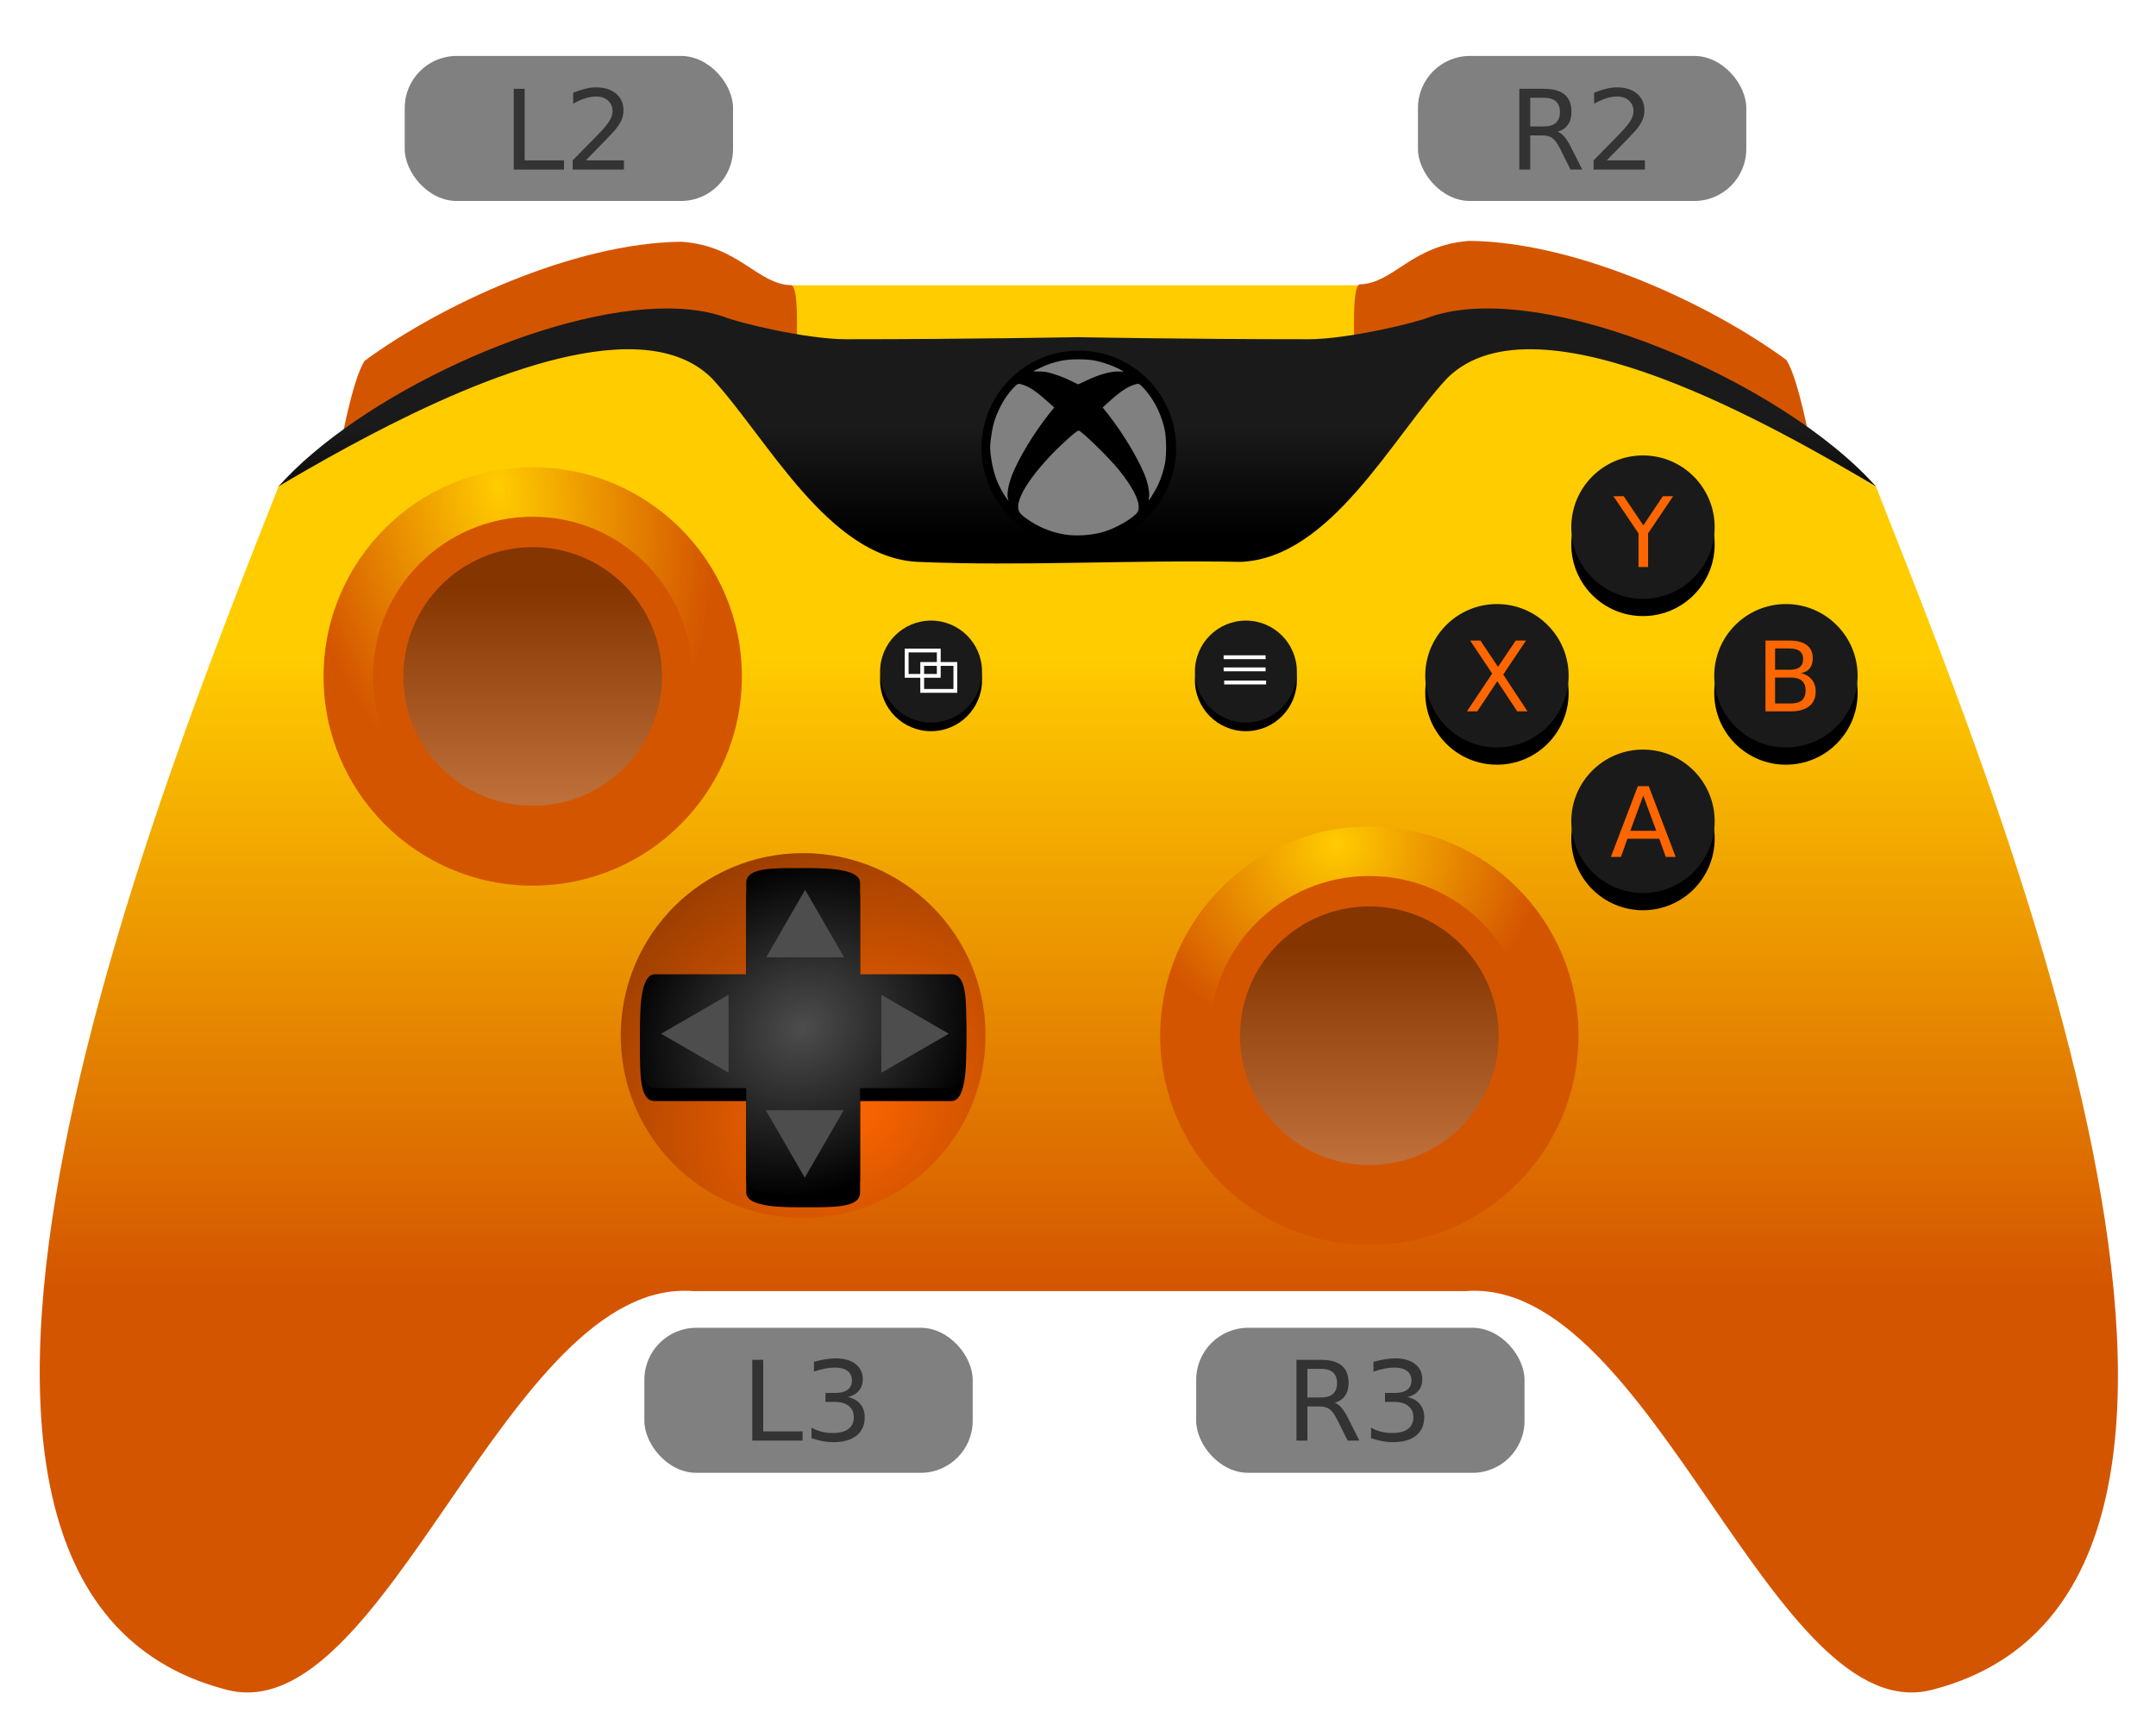 <?xml version="1.0" encoding="UTF-8" standalone="no"?>
<!-- Created with Inkscape (http://www.inkscape.org/) -->

<svg
   xmlns:dc="http://purl.org/dc/elements/1.1/"
   xmlns:cc="http://creativecommons.org/ns#"
   xmlns:rdf="http://www.w3.org/1999/02/22-rdf-syntax-ns#"
   xmlns:svg="http://www.w3.org/2000/svg"
   xmlns="http://www.w3.org/2000/svg"
   xmlns:xlink="http://www.w3.org/1999/xlink"
   xmlns:sodipodi="http://sodipodi.sourceforge.net/DTD/sodipodi-0.dtd"
   xmlns:inkscape="http://www.inkscape.org/namespaces/inkscape"
   width="500"
   height="400"
   viewBox="0 0 132.292 105.833"
   version="1.1"
   id="svg8"
   sodipodi:docname="xbo-orange.svg"
   inkscape:version="0.92.3 (2405546, 2018-03-11)">
  <defs
     id="defs2">
    <linearGradient
       id="linearGradient126"
       inkscape:collect="always">
      <stop
         id="stop122"
         offset="0"
         style="stop-color:#ffcc00;stop-opacity:1" />
      <stop
         id="stop124"
         offset="1"
         style="stop-color:#d45500;stop-opacity:1" />
    </linearGradient>
    <linearGradient
       id="linearGradient120"
       inkscape:collect="always">
      <stop
         id="stop116"
         offset="0"
         style="stop-color:#ff6600;stop-opacity:1" />
      <stop
         id="stop118"
         offset="1"
         style="stop-color:#803300;stop-opacity:1" />
    </linearGradient>
    <linearGradient
       inkscape:collect="always"
       id="linearGradient511">
      <stop
         style="stop-color:#000000;stop-opacity:1;"
         offset="0"
         id="stop507" />
      <stop
         style="stop-color:#999999;stop-opacity:1"
         offset="1"
         id="stop509" />
    </linearGradient>
    <linearGradient
       inkscape:collect="always"
       id="linearGradient493">
      <stop
         style="stop-color:#ffcc00;stop-opacity:1"
         offset="0"
         id="stop489" />
      <stop
         style="stop-color:#d45500;stop-opacity:1"
         offset="1"
         id="stop491" />
    </linearGradient>
    <linearGradient
       inkscape:collect="always"
       id="linearGradient483">
      <stop
         style="stop-color:#4d4d4d;stop-opacity:1"
         offset="0"
         id="stop479" />
      <stop
         style="stop-color:#000000;stop-opacity:1"
         offset="1"
         id="stop481" />
    </linearGradient>
    <linearGradient
       inkscape:collect="always"
       id="linearGradient408">
      <stop
         style="stop-color:#d45500;stop-opacity:1"
         offset="0"
         id="stop404" />
      <stop
         style="stop-color:#ffcc00;stop-opacity:1"
         offset="1"
         id="stop406" />
    </linearGradient>
    <linearGradient
       inkscape:collect="always"
       id="linearGradient895">
      <stop
         style="stop-color:#1a1a1a;stop-opacity:1"
         offset="0"
         id="stop891" />
      <stop
         style="stop-color:#000000;stop-opacity:1"
         offset="1"
         id="stop893" />
    </linearGradient>
    <linearGradient
       inkscape:collect="always"
       xlink:href="#linearGradient895"
       id="linearGradient897"
       x1="61.478"
       y1="291.825"
       x2="61.478"
       y2="345.349"
       gradientUnits="userSpaceOnUse"
       gradientTransform="matrix(0.124,0,0,0.124,71.11,181.243)" />
    <linearGradient
       inkscape:collect="always"
       xlink:href="#linearGradient408"
       id="linearGradient412"
       x1="66.405"
       y1="270.302"
       x2="66.405"
       y2="231.408"
       gradientUnits="userSpaceOnUse" />
    <radialGradient
       inkscape:collect="always"
       xlink:href="#linearGradient483"
       id="radialGradient485"
       cx="49.33"
       cy="254.446"
       fx="49.33"
       fy="254.446"
       r="10.011"
       gradientTransform="matrix(0.975,-0.623,0.538,0.843,-135.742,70.479)"
       gradientUnits="userSpaceOnUse" />
    <radialGradient
       inkscape:collect="always"
       xlink:href="#linearGradient126"
       id="radialGradient495"
       cx="30.628"
       cy="220.973"
       fx="30.628"
       fy="220.973"
       r="12.834"
       gradientUnits="userSpaceOnUse"
       gradientTransform="matrix(0.275,1.606,-0.986,0.169,240.03,134.551)" />
    <linearGradient
       inkscape:collect="always"
       xlink:href="#linearGradient511"
       id="linearGradient515"
       x1="33.067"
       y1="227.207"
       x2="33.067"
       y2="240.217"
       gradientUnits="userSpaceOnUse" />
    <radialGradient
       inkscape:collect="always"
       xlink:href="#linearGradient493"
       id="radialGradient495-5"
       cx="30.628"
       cy="220.973"
       fx="30.628"
       fy="220.973"
       r="12.834"
       gradientUnits="userSpaceOnUse"
       gradientTransform="matrix(0.275,0.919,-0.958,0.286,285.275,151.603)" />
    <linearGradient
       inkscape:collect="always"
       xlink:href="#linearGradient511"
       id="linearGradient606"
       gradientUnits="userSpaceOnUse"
       x1="33.067"
       y1="227.207"
       x2="33.067"
       y2="240.217"
       gradientTransform="translate(51.336,22.041)" />
    <radialGradient
       inkscape:collect="always"
       xlink:href="#linearGradient120"
       id="radialGradient114"
       cx="51.159"
       cy="248.64"
       fx="51.159"
       fy="248.64"
       r="11.192"
       gradientUnits="userSpaceOnUse"
       gradientTransform="matrix(1.084,1.515,-1.761,1.26,434.224,-131.566)" />
  </defs>
  <sodipodi:namedview
     id="base"
     pagecolor="#ffffff"
     bordercolor="#666666"
     borderopacity="1.0"
     inkscape:pageopacity="0.0"
     inkscape:pageshadow="2"
     inkscape:zoom="1.3805155"
     inkscape:cx="445.72374"
     inkscape:cy="147.99309"
     inkscape:document-units="mm"
     inkscape:current-layer="layer3"
     showgrid="false"
     guidetolerance="10000"
     inkscape:snap-perpendicular="true"
     inkscape:snap-tangential="true"
     inkscape:window-width="1920"
     inkscape:window-height="1056"
     inkscape:window-x="1920"
     inkscape:window-y="0"
     inkscape:window-maximized="1"
     units="px"
     showguides="true"
     inkscape:guide-bbox="true" />
  <g
     inkscape:groupmode="layer"
     id="layer4"
     inkscape:label="Layer 4"
     transform="translate(0,-191.167)">
    <rect
       style="fill:#ffcc00;fill-opacity:1;stroke:none;stroke-width:0.27;stroke-miterlimit:4;stroke-dasharray:none"
       id="rect5043"
       width="45.686"
       height="8.642"
       x="42.993"
       y="208.667" />
    <path
       style="fill:#d45500;stroke:none;stroke-width:0.124px;stroke-linecap:butt;stroke-linejoin:miter;stroke-opacity:1"
       d="m 20.908,218.453 c 0,0 0.699,-3.94 1.462,-5.147 4.6,-3.384 12.804,-7.238 19.446,-7.308 3.559,0.254 4.639,2.605 6.736,2.669 0.508,0.064 0.318,3.749 0.318,3.749 l -24.021,5.465 z"
       id="path5026"
       inkscape:connector-curvature="0"
       sodipodi:nodetypes="ccccccc"
       inkscape:label="btnL"
       class="theme-button"
       ojd-button="L" />
    <path
       style="fill:#d45500;stroke:none;stroke-width:0.124px;stroke-linecap:butt;stroke-linejoin:miter;stroke-opacity:1"
       d="m 111.077,218.4 c 0,0 -0.699,-3.94 -1.462,-5.147 -4.6,-3.384 -12.804,-7.238 -19.446,-7.308 -3.559,0.254 -4.639,2.605 -6.736,2.669 -0.508,0.064 -0.318,3.749 -0.318,3.749 l 24.021,5.465 z"
       id="path5026-7"
       inkscape:connector-curvature="0"
       sodipodi:nodetypes="ccccccc"
       inkscape:label="btnR"
       class="theme-button"
       ojd-button="R" />
    <rect
       style="opacity:1;fill:#808080;fill-opacity:1;stroke:none;stroke-width:0.705;stroke-linejoin:round;stroke-miterlimit:4;stroke-dasharray:none;stroke-opacity:1"
       id="rect1842-40"
       width="20.146"
       height="8.898"
       x="24.833"
       y="194.599"
       ry="3.19"
       inkscape:label="btnL2"
       class="theme-button"
       ojd-button="L2" />
    <g
       aria-label="L2"
       style="font-style:normal;font-weight:normal;font-size:5.358px;line-height:1.25;font-family:sans-serif;letter-spacing:0px;word-spacing:0px;fill:#333333;fill-opacity:1;stroke:none;stroke-width:0.134"
       id="text1573-1"
       transform="matrix(1.269,0,0,1.269,-23.084,189.961)"
       inkscape:label="lblL2"
       class="theme-label-contrast"
       ojd-button="L2">
      <path
         d="m 43.032,5.243 h 0.528 v 3.461 h 1.902 v 0.445 h -2.43 z"
         style="fill:#333333;stroke-width:0.134"
         id="path1682"
         inkscape:connector-curvature="0" />
      <path
         d="m 46.516,8.704 h 1.844 V 9.149 H 45.881 V 8.704 q 0.301,-0.311 0.819,-0.835 0.521,-0.526 0.654,-0.678 0.254,-0.285 0.353,-0.481 0.102,-0.199 0.102,-0.39 0,-0.311 -0.22,-0.508 -0.217,-0.196 -0.568,-0.196 -0.249,0 -0.526,0.086 -0.275,0.086 -0.589,0.262 V 5.432 q 0.319,-0.128 0.596,-0.194 0.277,-0.065 0.508,-0.065 0.607,0 0.968,0.303 0.361,0.303 0.361,0.811 0,0.241 -0.092,0.458 -0.089,0.215 -0.327,0.508 -0.065,0.076 -0.416,0.439 -0.351,0.361 -0.989,1.012 z"
         style="fill:#333333;stroke-width:0.134"
         id="path1684"
         inkscape:connector-curvature="0" />
    </g>
    <rect
       style="opacity:1;fill:#808080;fill-opacity:1;stroke:none;stroke-width:0.705;stroke-linejoin:round;stroke-miterlimit:4;stroke-dasharray:none;stroke-opacity:1"
       id="rect1842-4-9"
       width="20.146"
       height="8.898"
       x="87.006"
       y="194.599"
       ry="3.19"
       inkscape:label="btnR2"
       class="theme-button"
       ojd-button="R2" />
    <g
       aria-label="R2"
       style="font-style:normal;font-weight:normal;font-size:5.358px;line-height:1.25;font-family:sans-serif;letter-spacing:0px;word-spacing:0px;fill:#333333;fill-opacity:1;stroke:none;stroke-width:0.134"
       id="text1573-1-3"
       transform="matrix(1.269,0,0,1.269,-0.217,189.961)"
       inkscape:label="lblR2"
       class="theme-label-contrast"
       ojd-button="R2">
      <path
         d="m 75.487,7.318 q 0.17,0.058 0.33,0.246 0.162,0.188 0.324,0.518 l 0.536,1.067 H 76.109 L 75.61,8.147 Q 75.416,7.755 75.233,7.626 75.052,7.498 74.739,7.498 H 74.163 V 9.149 H 73.635 V 5.243 h 1.193 q 0.67,0 0.999,0.28 0.33,0.28 0.33,0.845 0,0.369 -0.173,0.612 -0.17,0.243 -0.497,0.337 z M 74.163,5.677 v 1.386 h 0.664 q 0.382,0 0.576,-0.175 0.196,-0.178 0.196,-0.521 0,-0.343 -0.196,-0.515 -0.194,-0.175 -0.576,-0.175 z"
         style="fill:#333333;stroke-width:0.134"
         id="path1667"
         inkscape:connector-curvature="0" />
      <path
         d="m 77.862,8.704 h 1.844 V 9.149 H 77.226 V 8.704 q 0.301,-0.311 0.819,-0.835 0.521,-0.526 0.654,-0.678 0.254,-0.285 0.353,-0.481 0.102,-0.199 0.102,-0.39 0,-0.311 -0.22,-0.508 -0.217,-0.196 -0.568,-0.196 -0.249,0 -0.526,0.086 -0.275,0.086 -0.589,0.262 V 5.432 q 0.319,-0.128 0.596,-0.194 0.277,-0.065 0.508,-0.065 0.607,0 0.968,0.303 0.361,0.303 0.361,0.811 0,0.241 -0.092,0.458 -0.089,0.215 -0.327,0.508 -0.065,0.076 -0.416,0.439 -0.351,0.361 -0.989,1.012 z"
         style="fill:#333333;stroke-width:0.134"
         id="path1669"
         inkscape:connector-curvature="0" />
    </g>
    <rect
       style="opacity:1;fill:#808080;fill-opacity:1;stroke:none;stroke-width:0.705;stroke-linejoin:round;stroke-miterlimit:4;stroke-dasharray:none;stroke-opacity:1"
       id="rect1842-40-0"
       width="20.146"
       height="8.898"
       x="39.538"
       y="272.63"
       ry="3.19"
       inkscape:label="btnL3"
       class="theme-button"
       ojd-button="L3" />
    <rect
       style="opacity:1;fill:#808080;fill-opacity:1;stroke:none;stroke-width:0.705;stroke-linejoin:round;stroke-miterlimit:4;stroke-dasharray:none;stroke-opacity:1"
       id="rect1842-4-9-3"
       width="20.146"
       height="8.898"
       x="73.398"
       y="272.63"
       ry="3.19"
       inkscape:label="btnR3"
       class="theme-button"
       ojd-button="R3" />
    <g
       aria-label="L3"
       style="font-style:normal;font-weight:normal;font-size:6.799px;line-height:1.25;font-family:sans-serif;letter-spacing:0px;word-spacing:0px;fill:#333333;fill-opacity:1;stroke:none;stroke-width:0.17"
       id="text1573-1-9"
       transform="translate(21.937,204.7)"
       inkscape:label="lblL3"
       class="theme-label-contrast"
       ojd-button="L3">
      <path
         d="m 24.224,69.897 h 0.671 v 4.392 h 2.413 v 0.564 H 24.224 Z"
         style="fill:#333333;stroke-width:0.17"
         id="path923"
         inkscape:connector-curvature="0" />
      <path
         d="m 30.1,72.181 q 0.481,0.103 0.75,0.428 0.272,0.325 0.272,0.803 0,0.734 -0.505,1.135 -0.505,0.402 -1.434,0.402 -0.312,0 -0.644,-0.063 -0.329,-0.06 -0.681,-0.183 v -0.647 q 0.279,0.163 0.611,0.246 0.332,0.083 0.694,0.083 0.631,0 0.959,-0.249 0.332,-0.249 0.332,-0.724 0,-0.438 -0.309,-0.684 -0.305,-0.249 -0.853,-0.249 h -0.578 V 71.928 h 0.604 q 0.495,0 0.757,-0.196 0.262,-0.199 0.262,-0.571 0,-0.382 -0.272,-0.584 -0.269,-0.206 -0.774,-0.206 -0.276,0 -0.591,0.06 -0.315,0.06 -0.694,0.186 v -0.598 q 0.382,-0.106 0.714,-0.159 0.335,-0.053 0.631,-0.053 0.764,0 1.208,0.349 0.445,0.345 0.445,0.936 0,0.412 -0.236,0.697 -0.236,0.282 -0.671,0.392 z"
         style="fill:#333333;stroke-width:0.17"
         id="path925"
         inkscape:connector-curvature="0" />
    </g>
    <g
       aria-label="R3"
       style="font-style:normal;font-weight:normal;font-size:6.799px;line-height:1.25;font-family:sans-serif;letter-spacing:0px;word-spacing:0px;fill:#333333;fill-opacity:1;stroke:none;stroke-width:0.17"
       id="text1573-1-3-9"
       transform="translate(-20.74,204.7)"
       inkscape:label="lblR3"
       class="theme-label-contrast"
       ojd-button="R3">
      <path
         d="m 102.64,72.529 q 0.216,0.073 0.418,0.312 0.206,0.239 0.412,0.657 l 0.681,1.354 h -0.72 l -0.634,-1.271 q -0.246,-0.498 -0.478,-0.661 -0.229,-0.163 -0.627,-0.163 h -0.73 v 2.095 h -0.671 V 69.897 h 1.514 q 0.85,0 1.268,0.355 0.418,0.355 0.418,1.072 0,0.468 -0.219,0.777 -0.216,0.309 -0.631,0.428 z m -1.68,-2.081 v 1.759 h 0.843 q 0.485,0 0.73,-0.222 0.249,-0.226 0.249,-0.661 0,-0.435 -0.249,-0.654 -0.246,-0.222 -0.73,-0.222 z"
         style="fill:#333333;stroke-width:0.17"
         id="path918"
         inkscape:connector-curvature="0" />
      <path
         d="m 107.109,72.181 q 0.481,0.103 0.75,0.428 0.272,0.325 0.272,0.803 0,0.734 -0.505,1.135 -0.505,0.402 -1.434,0.402 -0.312,0 -0.644,-0.063 -0.329,-0.06 -0.681,-0.183 v -0.647 q 0.279,0.163 0.611,0.246 0.332,0.083 0.694,0.083 0.631,0 0.959,-0.249 0.332,-0.249 0.332,-0.724 0,-0.438 -0.309,-0.684 -0.305,-0.249 -0.853,-0.249 h -0.578 V 71.928 h 0.604 q 0.495,0 0.757,-0.196 0.262,-0.199 0.262,-0.571 0,-0.382 -0.272,-0.584 -0.269,-0.206 -0.773,-0.206 -0.276,0 -0.591,0.06 -0.315,0.06 -0.694,0.186 v -0.598 q 0.382,-0.106 0.714,-0.159 0.335,-0.053 0.631,-0.053 0.764,0 1.208,0.349 0.445,0.345 0.445,0.936 0,0.412 -0.236,0.697 -0.236,0.282 -0.671,0.392 z"
         style="fill:#333333;stroke-width:0.17"
         id="path920"
         inkscape:connector-curvature="0" />
    </g>
  </g>
  <g
     inkscape:groupmode="layer"
     id="layer2"
     inkscape:label="Layer 2"
     style="display:inline;opacity:1"
     transform="translate(0,-191.167)">
    <path
       inkscape:connector-curvature="0"
       style="fill:url(#linearGradient897);fill-opacity:1;stroke:none;stroke-width:0.124px;stroke-linecap:butt;stroke-linejoin:miter;stroke-opacity:1"
       d="m 41.088,210.093 c -7.527,-0.079 -19.045,5.367 -23.993,10.909 l 11.719,23.472 37.283,9.99 37.283,-9.99 11.719,-23.472 c -5.757,-6.448 -20.412,-12.768 -27.321,-10.402 -0.841,0.356 -5.052,1.38 -7.503,1.38 -7.535,0 -14.178,-0.127 -14.178,-0.127 0,0 -6.643,0.127 -14.178,0.127 -2.451,0 -6.662,-1.024 -7.503,-1.38 -0.972,-0.333 -2.096,-0.493 -3.328,-0.506 z"
       id="path56" />
    <path
       class="theme-color-normal"
       inkscape:label="color-normal"
       style="fill:url(#linearGradient412);fill-opacity:1;stroke:none;stroke-width:0.124px;stroke-linecap:butt;stroke-linejoin:miter;stroke-opacity:1"
       d="m 38.412,212.594 c -6.916,0.076 -16.87,5.79 -21.317,8.408 -6.428,16.444 -27.557,67.448 -3.259,73.817 9.831,2.71 17.26,-25.334 28.7,-24.439 h 47.399 c 11.44,-0.895 18.869,27.148 28.7,24.439 24.298,-6.369 2.893,-57.373 -3.534,-73.817 -5.809,-3.419 -20.737,-12.121 -26.293,-6.642 -3.384,3.634 -7.144,11.029 -12.658,11.279 -6.869,-0.13 -13.418,0.279 -19.827,0 -5.514,-0.251 -9.274,-7.645 -12.658,-11.279 -1.302,-1.284 -3.135,-1.789 -5.252,-1.766 z"
       id="path22"
       inkscape:connector-curvature="0"
       sodipodi:nodetypes="sccccccccccs" />
  </g>
  <g
     inkscape:groupmode="layer"
     id="layer3"
     inkscape:label="Layer 3"
     style="display:inline;opacity:1"
     transform="translate(0,-191.167)">
    <circle
       style="display:inline;opacity:1;fill:#000000;stroke:none;stroke-width:0.034"
       id="path3917-1-7-6"
       cx="76.448"
       cy="232.899"
       r="3.128"
       inkscape:label="shadowStart" />
    <circle
       style="display:inline;opacity:1;fill:#000000;stroke:none;stroke-width:0.034"
       id="path3917-1-7-1-1"
       cx="57.13"
       cy="232.899"
       r="3.128"
       inkscape:label="shadowSelect" />
    <circle
       style="display:inline;opacity:1;fill:#000000;stroke:none;stroke-width:0.048"
       id="path3917-1-3"
       cx="91.852"
       cy="233.684"
       r="4.399"
       inkscape:label="shadowX" />
    <circle
       style="display:inline;opacity:1;fill:#000000;stroke:none;stroke-width:0.048"
       id="path3917-1-2-6"
       cx="100.813"
       cy="224.566"
       r="4.399"
       inkscape:label="shadowY" />
    <circle
       style="display:inline;opacity:1;fill:#000000;stroke:none;stroke-width:0.048"
       id="path3917-1-2-7-7"
       cx="109.585"
       cy="233.684"
       r="4.399"
       inkscape:label="shadowB" />
    <circle
       style="display:inline;opacity:1;fill:#000000;stroke:none;stroke-width:0.048"
       id="path3917-1-2-7-0-5"
       cx="100.813"
       cy="242.614"
       r="4.399"
       inkscape:label="shadowA" />
    <circle
       style="opacity:1;fill:url(#radialGradient495);fill-opacity:1;stroke:none;stroke-width:0.123"
       id="path93"
       cx="32.687"
       cy="232.67"
       r="12.834" />
    <circle
       style="display:inline;opacity:1;fill:#d45500;stroke:none;stroke-width:0.094"
       id="path93-3"
       cx="32.687"
       cy="232.67"
       r="9.8" />
    <circle
       style="display:inline;opacity:0.377;fill:url(#linearGradient515);fill-opacity:1;stroke:none;stroke-width:0.076"
       id="path93-3-5"
       cx="32.687"
       cy="232.67"
       r="7.934" />
    <circle
       style="display:inline;opacity:1;fill:#1a1a1a;stroke:none;stroke-width:0.048"
       id="path3917-1"
       cx="91.852"
       cy="232.626"
       r="4.399"
       inkscape:label="btnX"
       class="theme-button"
       ojd-button="X" />
    <circle
       style="display:inline;opacity:1;fill:#1a1a1a;stroke:none;stroke-width:0.048"
       id="path3917-1-2"
       cx="100.813"
       cy="223.508"
       r="4.399"
       inkscape:label="btnY"
       class="theme-button"
       ojd-button="Y" />
    <circle
       style="display:inline;opacity:1;fill:#1a1a1a;stroke:none;stroke-width:0.048"
       id="path3917-1-2-7"
       cx="109.585"
       cy="232.626"
       r="4.399"
       inkscape:label="btnB"
       class="theme-button"
       ojd-button="B" />
    <circle
       style="display:inline;opacity:1;fill:#1a1a1a;stroke:none;stroke-width:0.048"
       id="path3917-1-2-7-0"
       cx="100.813"
       cy="241.555"
       r="4.399"
       inkscape:label="btnA"
       class="theme-button"
       ojd-button="A" />
    <circle
       style="opacity:1;fill:url(#radialGradient114);fill-opacity:1;stroke:none;stroke-width:0.248;stroke-miterlimit:4;stroke-dasharray:none"
       id="path3917"
       cx="49.282"
       cy="254.699"
       r="11.192"
       inkscape:label="color-accent"
       class="theme-color-accent" />
    <path
       style="display:inline;opacity:1;fill:#000000;stroke:none;stroke-width:0.124"
       d="m 49.27,245.218 c -1.859,4.7e-4 -3.481,-0.038 -3.481,0.909 h -2.4e-4 c -0.002,1.858 0,3.742 0,5.608 h -5.608 c -0.967,0 -0.901,2.565 -0.909,3.505 4.68e-4,1.859 -0.038,3.481 0.909,3.481 v 2.5e-4 c 1.858,0.002 3.742,0 5.608,0 v 5.608 c 0,0.967 2.565,0.901 3.505,0.909 1.859,-4.8e-4 3.481,0.038 3.481,-0.909 h 2.44e-4 c 0.002,-1.858 0,-3.742 0,-5.608 h 5.608 c 0.967,0 0.901,-2.565 0.909,-3.505 -4.76e-4,-1.859 0.038,-3.481 -0.909,-3.481 v -2.4e-4 c -1.858,-0.002 -3.742,0 -5.608,0 v -5.608 c 0,-0.967 -2.565,-0.901 -3.505,-0.909 z"
       id="rect261-3"
       inkscape:connector-curvature="0" />
    <path
       style="display:inline;opacity:1;fill:url(#radialGradient485);fill-opacity:1;stroke:none;stroke-width:0.124"
       d="m 49.27,244.424 c -1.859,4.7e-4 -3.481,-0.038 -3.481,0.909 h -2.4e-4 c -0.002,1.858 0,3.742 0,5.608 h -5.608 c -0.967,0 -0.901,2.565 -0.909,3.505 4.68e-4,1.859 -0.038,3.481 0.909,3.481 v 2.5e-4 c 1.858,0.002 3.742,0 5.608,0 v 5.608 c 0,0.967 2.565,0.901 3.505,0.909 1.859,-4.8e-4 3.481,0.038 3.481,-0.909 h 2.44e-4 c 0.002,-1.858 0,-3.742 0,-5.608 h 5.608 c 0.967,0 0.901,-2.565 0.909,-3.505 -4.69e-4,-1.859 0.038,-3.481 -0.909,-3.481 v -2.4e-4 c -1.858,-0.002 -3.742,0 -5.608,0 v -5.608 c 0,-0.967 -2.565,-0.901 -3.505,-0.909 z"
       id="rect261"
       inkscape:connector-curvature="0" />
    <g
       aria-label="B"
       style="font-style:normal;font-variant:normal;font-weight:normal;font-stretch:normal;font-size:12.7px;line-height:1.25;font-family:sans-serif;-inkscape-font-specification:'sans-serif, Normal';font-variant-ligatures:normal;font-variant-caps:normal;font-variant-numeric:normal;font-feature-settings:normal;text-align:start;letter-spacing:0px;word-spacing:0px;writing-mode:lr-tb;text-anchor:start;fill:#ff6600;fill-opacity:1;stroke:none;stroke-width:0.265"
       id="text294"
       transform="matrix(0.469,0,0,0.469,-3.397,160.933)"
       inkscape:label="lblB"
       class="theme-label"
       ojd-button="B">
      <path
         d="m 239.478,153.099 v 3.392 h 2.009 q 1.011,0 1.494,-0.415 0.49,-0.422 0.49,-1.284 0,-0.868 -0.49,-1.277 -0.484,-0.415 -1.494,-0.415 z m 0,-3.808 v 2.791 h 1.854 q 0.918,0 1.364,-0.341 0.453,-0.347 0.453,-1.054 0,-0.701 -0.453,-1.048 -0.446,-0.347 -1.364,-0.347 z m -1.253,-1.029 h 3.2 q 1.432,0 2.208,0.595 0.775,0.595 0.775,1.693 0,0.85 -0.397,1.352 -0.397,0.502 -1.166,0.626 0.924,0.198 1.432,0.831 0.515,0.626 0.515,1.569 0,1.24 -0.843,1.916 -0.843,0.676 -2.4,0.676 h -3.324 z"
         style="font-style:normal;font-variant:normal;font-weight:normal;font-stretch:normal;font-size:12.7px;font-family:sans-serif;-inkscape-font-specification:'sans-serif, Normal';font-variant-ligatures:normal;font-variant-caps:normal;font-variant-numeric:normal;font-feature-settings:normal;text-align:start;writing-mode:lr-tb;text-anchor:start;fill:#ff6600;stroke-width:0.265"
         id="path859"
         inkscape:connector-curvature="0" />
    </g>
    <g
       aria-label="A"
       style="font-style:normal;font-variant:normal;font-weight:normal;font-stretch:normal;font-size:12.7px;line-height:1.25;font-family:sans-serif;-inkscape-font-specification:'sans-serif, Normal';font-variant-ligatures:normal;font-variant-caps:normal;font-variant-numeric:normal;font-feature-settings:normal;text-align:start;letter-spacing:0px;word-spacing:0px;writing-mode:lr-tb;text-anchor:start;display:inline;opacity:1;fill:#ff6600;fill-opacity:1;stroke:none;stroke-width:0.265"
       id="text294-2"
       transform="matrix(0.469,0,0,0.469,-3.662,160.933)"
       inkscape:label="lblA"
       class="theme-label"
       ojd-button="A">
      <path
         d="m 222.8,168.539 -1.699,4.607 h 3.404 z m -0.707,-1.234 h 1.42 l 3.528,9.258 h -1.302 l -0.843,-2.375 h -4.173 l -0.843,2.375 h -1.321 z"
         style="font-style:normal;font-variant:normal;font-weight:normal;font-stretch:normal;font-size:12.7px;font-family:sans-serif;-inkscape-font-specification:'sans-serif, Normal';font-variant-ligatures:normal;font-variant-caps:normal;font-variant-numeric:normal;font-feature-settings:normal;text-align:start;writing-mode:lr-tb;text-anchor:start;fill:#ff6600;stroke-width:0.265"
         id="path856"
         inkscape:connector-curvature="0" />
    </g>
    <g
       aria-label="Y"
       style="font-style:normal;font-variant:normal;font-weight:normal;font-stretch:normal;font-size:12.7px;line-height:1.25;font-family:sans-serif;-inkscape-font-specification:'sans-serif, Normal';font-variant-ligatures:normal;font-variant-caps:normal;font-variant-numeric:normal;font-feature-settings:normal;text-align:start;letter-spacing:0px;word-spacing:0px;writing-mode:lr-tb;text-anchor:start;display:inline;opacity:1;fill:#ff6600;fill-opacity:1;stroke:none;stroke-width:0.265"
       id="text294-1"
       transform="matrix(0.469,0,0,0.469,-3.662,161.197)"
       inkscape:label="lblY"
       class="theme-label"
       ojd-button="Y">
      <path
         d="m 218.897,128.818 h 1.346 l 2.567,3.808 2.549,-3.808 h 1.346 l -3.274,4.849 v 4.409 h -1.259 v -4.409 z"
         style="font-style:normal;font-variant:normal;font-weight:normal;font-stretch:normal;font-size:12.7px;font-family:sans-serif;-inkscape-font-specification:'sans-serif, Normal';font-variant-ligatures:normal;font-variant-caps:normal;font-variant-numeric:normal;font-feature-settings:normal;text-align:start;writing-mode:lr-tb;text-anchor:start;fill:#ff6600;stroke-width:0.265"
         id="path862"
         inkscape:connector-curvature="0" />
    </g>
    <g
       aria-label="X"
       style="font-style:normal;font-variant:normal;font-weight:normal;font-stretch:normal;font-size:12.7px;line-height:1.25;font-family:sans-serif;-inkscape-font-specification:'sans-serif, Normal';font-variant-ligatures:normal;font-variant-caps:normal;font-variant-numeric:normal;font-feature-settings:normal;text-align:start;letter-spacing:0px;word-spacing:0px;writing-mode:lr-tb;text-anchor:start;display:inline;opacity:1;fill:#ff6600;fill-opacity:1;stroke:none;stroke-width:0.265"
       id="text294-1-6"
       transform="matrix(0.469,0,0,0.469,-3.662,160.933)"
       inkscape:label="lblX"
       class="theme-label"
       ojd-button="X">
      <path
         d="m 200.15,148.262 h 1.346 l 2.301,3.442 2.313,-3.442 h 1.346 l -2.977,4.446 3.175,4.812 h -1.346 l -2.604,-3.938 -2.623,3.938 h -1.352 l 3.305,-4.942 z"
         style="font-style:normal;font-variant:normal;font-weight:normal;font-stretch:normal;font-size:12.7px;font-family:sans-serif;-inkscape-font-specification:'sans-serif, Normal';font-variant-ligatures:normal;font-variant-caps:normal;font-variant-numeric:normal;font-feature-settings:normal;text-align:start;writing-mode:lr-tb;text-anchor:start;fill:#ff6600;stroke-width:0.265"
         id="path865"
         inkscape:connector-curvature="0" />
    </g>
    <circle
       style="display:inline;opacity:1;fill:#1a1a1a;stroke:none;stroke-width:0.034"
       id="path3917-1-7"
       cx="76.448"
       cy="232.37"
       r="3.128"
       inkscape:label="btnStart"
       class="theme-button"
       ojd-button="START" />
    <circle
       style="display:inline;opacity:1;fill:#1a1a1a;stroke:none;stroke-width:0.034"
       id="path3917-1-7-1"
       cx="57.13"
       cy="232.37"
       r="3.128"
       inkscape:label="btnSelect"
       class="theme-button"
       ojd-button="SELECT" />
    <g
       id="g470"
       style="fill:none;stroke-width:0.5;stroke-miterlimit:4;stroke-dasharray:none"
       transform="matrix(0.469,0,0,0.469,71.11,181.243)"
       inkscape:label="lblSelect"
       class="theme-label"
       ojd-button="SELECT">
      <path
         style="color:#000000;font-style:normal;font-variant:normal;font-weight:normal;font-stretch:normal;font-size:medium;line-height:normal;font-family:sans-serif;font-variant-ligatures:normal;font-variant-position:normal;font-variant-caps:normal;font-variant-numeric:normal;font-variant-alternates:normal;font-feature-settings:normal;text-indent:0;text-align:start;text-decoration:none;text-decoration-line:none;text-decoration-style:solid;text-decoration-color:#000000;letter-spacing:normal;word-spacing:normal;text-transform:none;writing-mode:lr-tb;direction:ltr;text-orientation:mixed;dominant-baseline:auto;baseline-shift:baseline;text-anchor:start;white-space:normal;shape-padding:0;clip-rule:nonzero;display:inline;overflow:visible;visibility:visible;opacity:1;isolation:auto;mix-blend-mode:normal;color-interpolation:sRGB;color-interpolation-filters:linearRGB;solid-color:#000000;solid-opacity:1;vector-effect:none;fill:#ffffff;fill-opacity:1;fill-rule:nonzero;stroke:none;stroke-width:0.5;stroke-linecap:butt;stroke-linejoin:miter;stroke-miterlimit:4;stroke-dasharray:none;stroke-dashoffset:0;stroke-opacity:1;color-rendering:auto;image-rendering:auto;shape-rendering:auto;text-rendering:auto;enable-background:accumulate"
         d="m -33.25,106.004 v 0.25 3.57 h 4.701 v -3.82 z m 0.5,0.5 h 3.701 v 2.82 H -32.75 Z"
         id="rect421"
         inkscape:connector-curvature="0" />
      <path
         style="color:#000000;font-style:normal;font-variant:normal;font-weight:normal;font-stretch:normal;font-size:medium;line-height:normal;font-family:sans-serif;font-variant-ligatures:normal;font-variant-position:normal;font-variant-caps:normal;font-variant-numeric:normal;font-variant-alternates:normal;font-feature-settings:normal;text-indent:0;text-align:start;text-decoration:none;text-decoration-line:none;text-decoration-style:solid;text-decoration-color:#000000;letter-spacing:normal;word-spacing:normal;text-transform:none;writing-mode:lr-tb;direction:ltr;text-orientation:mixed;dominant-baseline:auto;baseline-shift:baseline;text-anchor:start;white-space:normal;shape-padding:0;clip-rule:nonzero;display:inline;overflow:visible;visibility:visible;opacity:1;isolation:auto;mix-blend-mode:normal;color-interpolation:sRGB;color-interpolation-filters:linearRGB;solid-color:#000000;solid-opacity:1;vector-effect:none;fill:#ffffff;fill-opacity:1;fill-rule:nonzero;stroke:none;stroke-width:0.5;stroke-linecap:butt;stroke-linejoin:miter;stroke-miterlimit:4;stroke-dasharray:none;stroke-dashoffset:0;stroke-opacity:1;color-rendering:auto;image-rendering:auto;shape-rendering:auto;text-rendering:auto;enable-background:accumulate"
         d="m -31.217,107.766 v 0.25 3.773 h 4.838 v -4.023 z m 0.5,0.5 h 3.838 v 3.023 h -3.838 z"
         id="rect423"
         inkscape:connector-curvature="0" />
    </g>
    <g
       id="g464"
       style="stroke:#ffffff;stroke-width:0.5;stroke-miterlimit:4;stroke-dasharray:none"
       transform="matrix(0.469,0,0,0.469,71.11,181.243)"
       inkscape:label="lblStart"
       class="theme-label"
       ojd-button="START">
      <path
         style="color:#000000;font-style:normal;font-variant:normal;font-weight:normal;font-stretch:normal;font-size:medium;line-height:normal;font-family:sans-serif;font-variant-ligatures:normal;font-variant-position:normal;font-variant-caps:normal;font-variant-numeric:normal;font-variant-alternates:normal;font-feature-settings:normal;text-indent:0;text-align:start;text-decoration:none;text-decoration-line:none;text-decoration-style:solid;text-decoration-color:#000000;letter-spacing:normal;word-spacing:normal;text-transform:none;writing-mode:lr-tb;direction:ltr;text-orientation:mixed;dominant-baseline:auto;baseline-shift:baseline;text-anchor:start;white-space:normal;shape-padding:0;clip-rule:nonzero;display:inline;overflow:visible;visibility:visible;opacity:1;isolation:auto;mix-blend-mode:normal;color-interpolation:sRGB;color-interpolation-filters:linearRGB;solid-color:#000000;solid-opacity:1;vector-effect:none;fill:#ffffff;fill-opacity:1;fill-rule:nonzero;stroke:none;stroke-width:0.5;stroke-linecap:butt;stroke-linejoin:miter;stroke-miterlimit:4;stroke-dasharray:none;stroke-dashoffset:0;stroke-opacity:1;color-rendering:auto;image-rendering:auto;shape-rendering:auto;text-rendering:auto;enable-background:accumulate"
         d="m 8.471,106.885 v 0.5 h 5.488 v -0.5 z"
         id="path429"
         inkscape:connector-curvature="0" />
      <path
         style="color:#000000;font-style:normal;font-variant:normal;font-weight:normal;font-stretch:normal;font-size:medium;line-height:normal;font-family:sans-serif;font-variant-ligatures:normal;font-variant-position:normal;font-variant-caps:normal;font-variant-numeric:normal;font-variant-alternates:normal;font-feature-settings:normal;text-indent:0;text-align:start;text-decoration:none;text-decoration-line:none;text-decoration-style:solid;text-decoration-color:#000000;letter-spacing:normal;word-spacing:normal;text-transform:none;writing-mode:lr-tb;direction:ltr;text-orientation:mixed;dominant-baseline:auto;baseline-shift:baseline;text-anchor:start;white-space:normal;shape-padding:0;clip-rule:nonzero;display:inline;overflow:visible;visibility:visible;opacity:1;isolation:auto;mix-blend-mode:normal;color-interpolation:sRGB;color-interpolation-filters:linearRGB;solid-color:#000000;solid-opacity:1;vector-effect:none;fill:#ffffff;fill-opacity:1;fill-rule:nonzero;stroke:none;stroke-width:0.5;stroke-linecap:butt;stroke-linejoin:miter;stroke-miterlimit:4;stroke-dasharray:none;stroke-dashoffset:0;stroke-opacity:1;color-rendering:auto;image-rendering:auto;shape-rendering:auto;text-rendering:auto;enable-background:accumulate"
         d="m 8.471,108.473 v 0.5 h 5.488 v -0.5 z"
         id="path429-1"
         inkscape:connector-curvature="0" />
      <path
         style="color:#000000;font-style:normal;font-variant:normal;font-weight:normal;font-stretch:normal;font-size:medium;line-height:normal;font-family:sans-serif;font-variant-ligatures:normal;font-variant-position:normal;font-variant-caps:normal;font-variant-numeric:normal;font-variant-alternates:normal;font-feature-settings:normal;text-indent:0;text-align:start;text-decoration:none;text-decoration-line:none;text-decoration-style:solid;text-decoration-color:#000000;letter-spacing:normal;word-spacing:normal;text-transform:none;writing-mode:lr-tb;direction:ltr;text-orientation:mixed;dominant-baseline:auto;baseline-shift:baseline;text-anchor:start;white-space:normal;shape-padding:0;clip-rule:nonzero;display:inline;overflow:visible;visibility:visible;opacity:1;isolation:auto;mix-blend-mode:normal;color-interpolation:sRGB;color-interpolation-filters:linearRGB;solid-color:#000000;solid-opacity:1;vector-effect:none;fill:#ffffff;fill-opacity:1;fill-rule:nonzero;stroke:none;stroke-width:0.5;stroke-linecap:butt;stroke-linejoin:miter;stroke-miterlimit:4;stroke-dasharray:none;stroke-dashoffset:0;stroke-opacity:1;color-rendering:auto;image-rendering:auto;shape-rendering:auto;text-rendering:auto;enable-background:accumulate"
         d="m 8.539,110.193 v 0.5 h 5.488 v -0.5 z"
         id="path429-1-1"
         inkscape:connector-curvature="0" />
    </g>
    <circle
       style="fill:#000000;stroke:none;stroke-width:0.234;stroke-miterlimit:4;stroke-dasharray:none"
       id="path4980"
       cx="66.197"
       cy="218.654"
       r="5.973"
       inkscape:label="btnXbox" />
    <g
       transform="matrix(0.029,0,0,0.029,60.709,213.57)"
       id="g4146"
       style="fill:#808080"
       inkscape:label="labelXbox"
       class="theme-button"
       ojd-button="XBOX">
      <path
         inkscape:connector-curvature="0"
         id="path4148"
         d="M 169.188,359.449 C 140.505,356.702 111.465,346.401 86.519,330.125 65.614,316.486 60.894,310.88 60.894,299.691 c 0,-22.475 24.712,-61.84 66.992,-106.716 24.012,-25.486 57.46,-55.36 61.078,-54.551 7.031,1.572 63.25,56.411 84.297,82.225 33.281,40.821 48.581,74.245 40.808,89.147 -5.909,11.328 -42.572,33.467 -69.508,41.972 -22.2,7.01 -51.355,9.981 -75.372,7.681 z M 32.66,276.323 C 15.289,249.673 6.513,223.437 2.275,185.491 c -1.399,-12.53 -0.898,-19.697 3.177,-45.415 5.079,-32.054 23.333,-69.136 45.267,-91.958 9.342,-9.72 10.176,-9.957 21.563,-6.12 13.828,4.658 28.596,14.857 51.498,35.567 l 13.363,12.083 -7.297,8.964 C 95.974,140.224 60.217,199.208 46.741,235.701 c -7.326,19.839 -10.281,39.753 -7.129,48.044 2.128,5.598 0.173,3.511 -6.953,-7.422 z m 304.915,4.533 c 1.716,-8.377 -0.454,-23.763 -5.541,-39.28 -11.017,-33.606 -47.84,-96.124 -81.653,-138.631 L 239.737,89.564 251.253,78.99 c 15.036,-13.807 25.476,-22.074 36.74,-29.095 8.889,-5.54 21.591,-10.445 27.051,-10.445 3.366,0 15.217,12.299 24.784,25.721 14.817,20.788 25.718,45.987 31.24,72.22 3.568,16.95 3.866,53.231 0.575,70.139 -2.701,13.876 -8.403,31.875 -13.966,44.082 -4.168,9.147 -14.535,26.91 -19.078,32.691 -2.336,2.972 -2.338,2.965 -1.024,-3.448 z M 172.259,33.105 c -15.601,-7.923 -39.67,-16.427 -52.965,-18.715 -4.661,-0.802 -12.612,-1.249 -17.669,-0.994 -10.97,0.554 -10.48,-0.02 7.118,-8.334 14.63,-6.912 26.834,-10.977 43.4,-14.455 18.636,-3.913 53.666,-3.959 72.005,-0.094 19.808,4.174 43.133,12.854 56.276,20.942 l 3.906,2.404 -8.962,-0.453 c -17.81,-0.899 -43.766,6.296 -71.633,19.857 -8.405,4.091 -15.718,7.358 -16.25,7.26 -0.532,-0.098 -7.384,-3.436 -15.227,-7.419 z"
         style="fill:#808080" />
    </g>
    <path
       inkscape:transform-center-y="2.0528234e-06"
       inkscape:transform-center-x="-0.68981452"
       d="m 54.473,246.761 4.584,2.646 -4.584,2.646 z"
       inkscape:randomized="0"
       inkscape:rounded="0"
       inkscape:flatsided="true"
       sodipodi:arg2="-1.0471976"
       sodipodi:arg1="-2.0943951"
       sodipodi:r2="1.5279123"
       sodipodi:r1="3.0558243"
       sodipodi:cy="249.40775"
       sodipodi:cx="56.000957"
       sodipodi:sides="3"
       id="path868-7"
       style="opacity:1;fill:#4d4d4d;fill-opacity:1;stroke:none;stroke-width:0.472;stroke-linejoin:round;stroke-miterlimit:4;stroke-dasharray:none;stroke-opacity:1"
       sodipodi:type="star"
       transform="matrix(0,-0.903,0.903,0,-175.811,299.089)"
       inkscape:label="btnUp"
       class="theme-button"
       ojd-button="UP" />
    <path
       inkscape:transform-center-y="1.5899322e-06"
       inkscape:transform-center-x="-0.68981447"
       d="m 54.079,252.2 4.139,2.39 -4.139,2.39 z"
       inkscape:randomized="0"
       inkscape:rounded="0"
       inkscape:flatsided="true"
       sodipodi:arg2="-1.0471976"
       sodipodi:arg1="-2.0943951"
       sodipodi:r2="1.3796301"
       sodipodi:r1="2.7592602"
       sodipodi:cy="254.58966"
       sodipodi:cx="55.458565"
       sodipodi:sides="3"
       id="path868"
       style="opacity:1;fill:#4d4d4d;fill-opacity:1;stroke:none;stroke-width:0.426;stroke-linejoin:round;stroke-miterlimit:4;stroke-dasharray:none;stroke-opacity:1"
       sodipodi:type="star"
       inkscape:label="btnRight"
       class="theme-button"
       ojd-button="RIGHT" />
    <path
       inkscape:transform-center-y="1.5899321e-06"
       inkscape:transform-center-x="-0.6898117"
       d="m -44.704,-256.979 4.139,2.39 -4.139,2.39 z"
       inkscape:randomized="0"
       inkscape:rounded="0"
       inkscape:flatsided="true"
       sodipodi:arg2="-1.0471976"
       sodipodi:arg1="-2.0943951"
       sodipodi:r2="1.3796301"
       sodipodi:r1="2.7592602"
       sodipodi:cy="-254.58966"
       sodipodi:cx="-43.324505"
       sodipodi:sides="3"
       id="path868-5"
       style="opacity:1;fill:#4d4d4d;fill-opacity:1;stroke:none;stroke-width:0.426;stroke-linejoin:round;stroke-miterlimit:4;stroke-dasharray:none;stroke-opacity:1"
       sodipodi:type="star"
       transform="scale(-1)"
       inkscape:label="btnLeft"
       class="theme-button"
       ojd-button="LEFT" />
    <path
       inkscape:transform-center-y="2.1094104e-06"
       inkscape:transform-center-x="-0.68981254"
       d="m 54.473,246.761 4.584,2.646 -4.584,2.646 z"
       inkscape:randomized="0"
       inkscape:rounded="0"
       inkscape:flatsided="true"
       sodipodi:arg2="-1.0471976"
       sodipodi:arg1="-2.0943951"
       sodipodi:r2="1.5279123"
       sodipodi:r1="3.0558243"
       sodipodi:cy="249.40775"
       sodipodi:cx="56.000957"
       sodipodi:sides="3"
       id="path868-1"
       style="opacity:1;fill:#4d4d4d;fill-opacity:1;stroke:none;stroke-width:0.472;stroke-linejoin:round;stroke-miterlimit:4;stroke-dasharray:none;stroke-opacity:1"
       sodipodi:type="star"
       transform="matrix(0,0.903,-0.903,0,274.595,210.091)"
       inkscape:label="btnDown"
       class="theme-button"
       ojd-button="DOWN" />
    <circle
       style="opacity:1;fill:url(#radialGradient495-5);fill-opacity:1;stroke:none;stroke-width:0.123"
       id="path93-7"
       cx="84.023"
       cy="254.711"
       r="12.834" />
    <circle
       style="display:inline;opacity:1;fill:#d45500;stroke:none;stroke-width:0.094"
       id="path93-3-0"
       cx="84.023"
       cy="254.711"
       r="9.8" />
    <circle
       style="display:inline;opacity:0.377;fill:url(#linearGradient606);fill-opacity:1;stroke:none;stroke-width:0.076"
       id="path93-3-5-93"
       cx="84.023"
       cy="254.711"
       r="7.934" />
  </g>
</svg>
